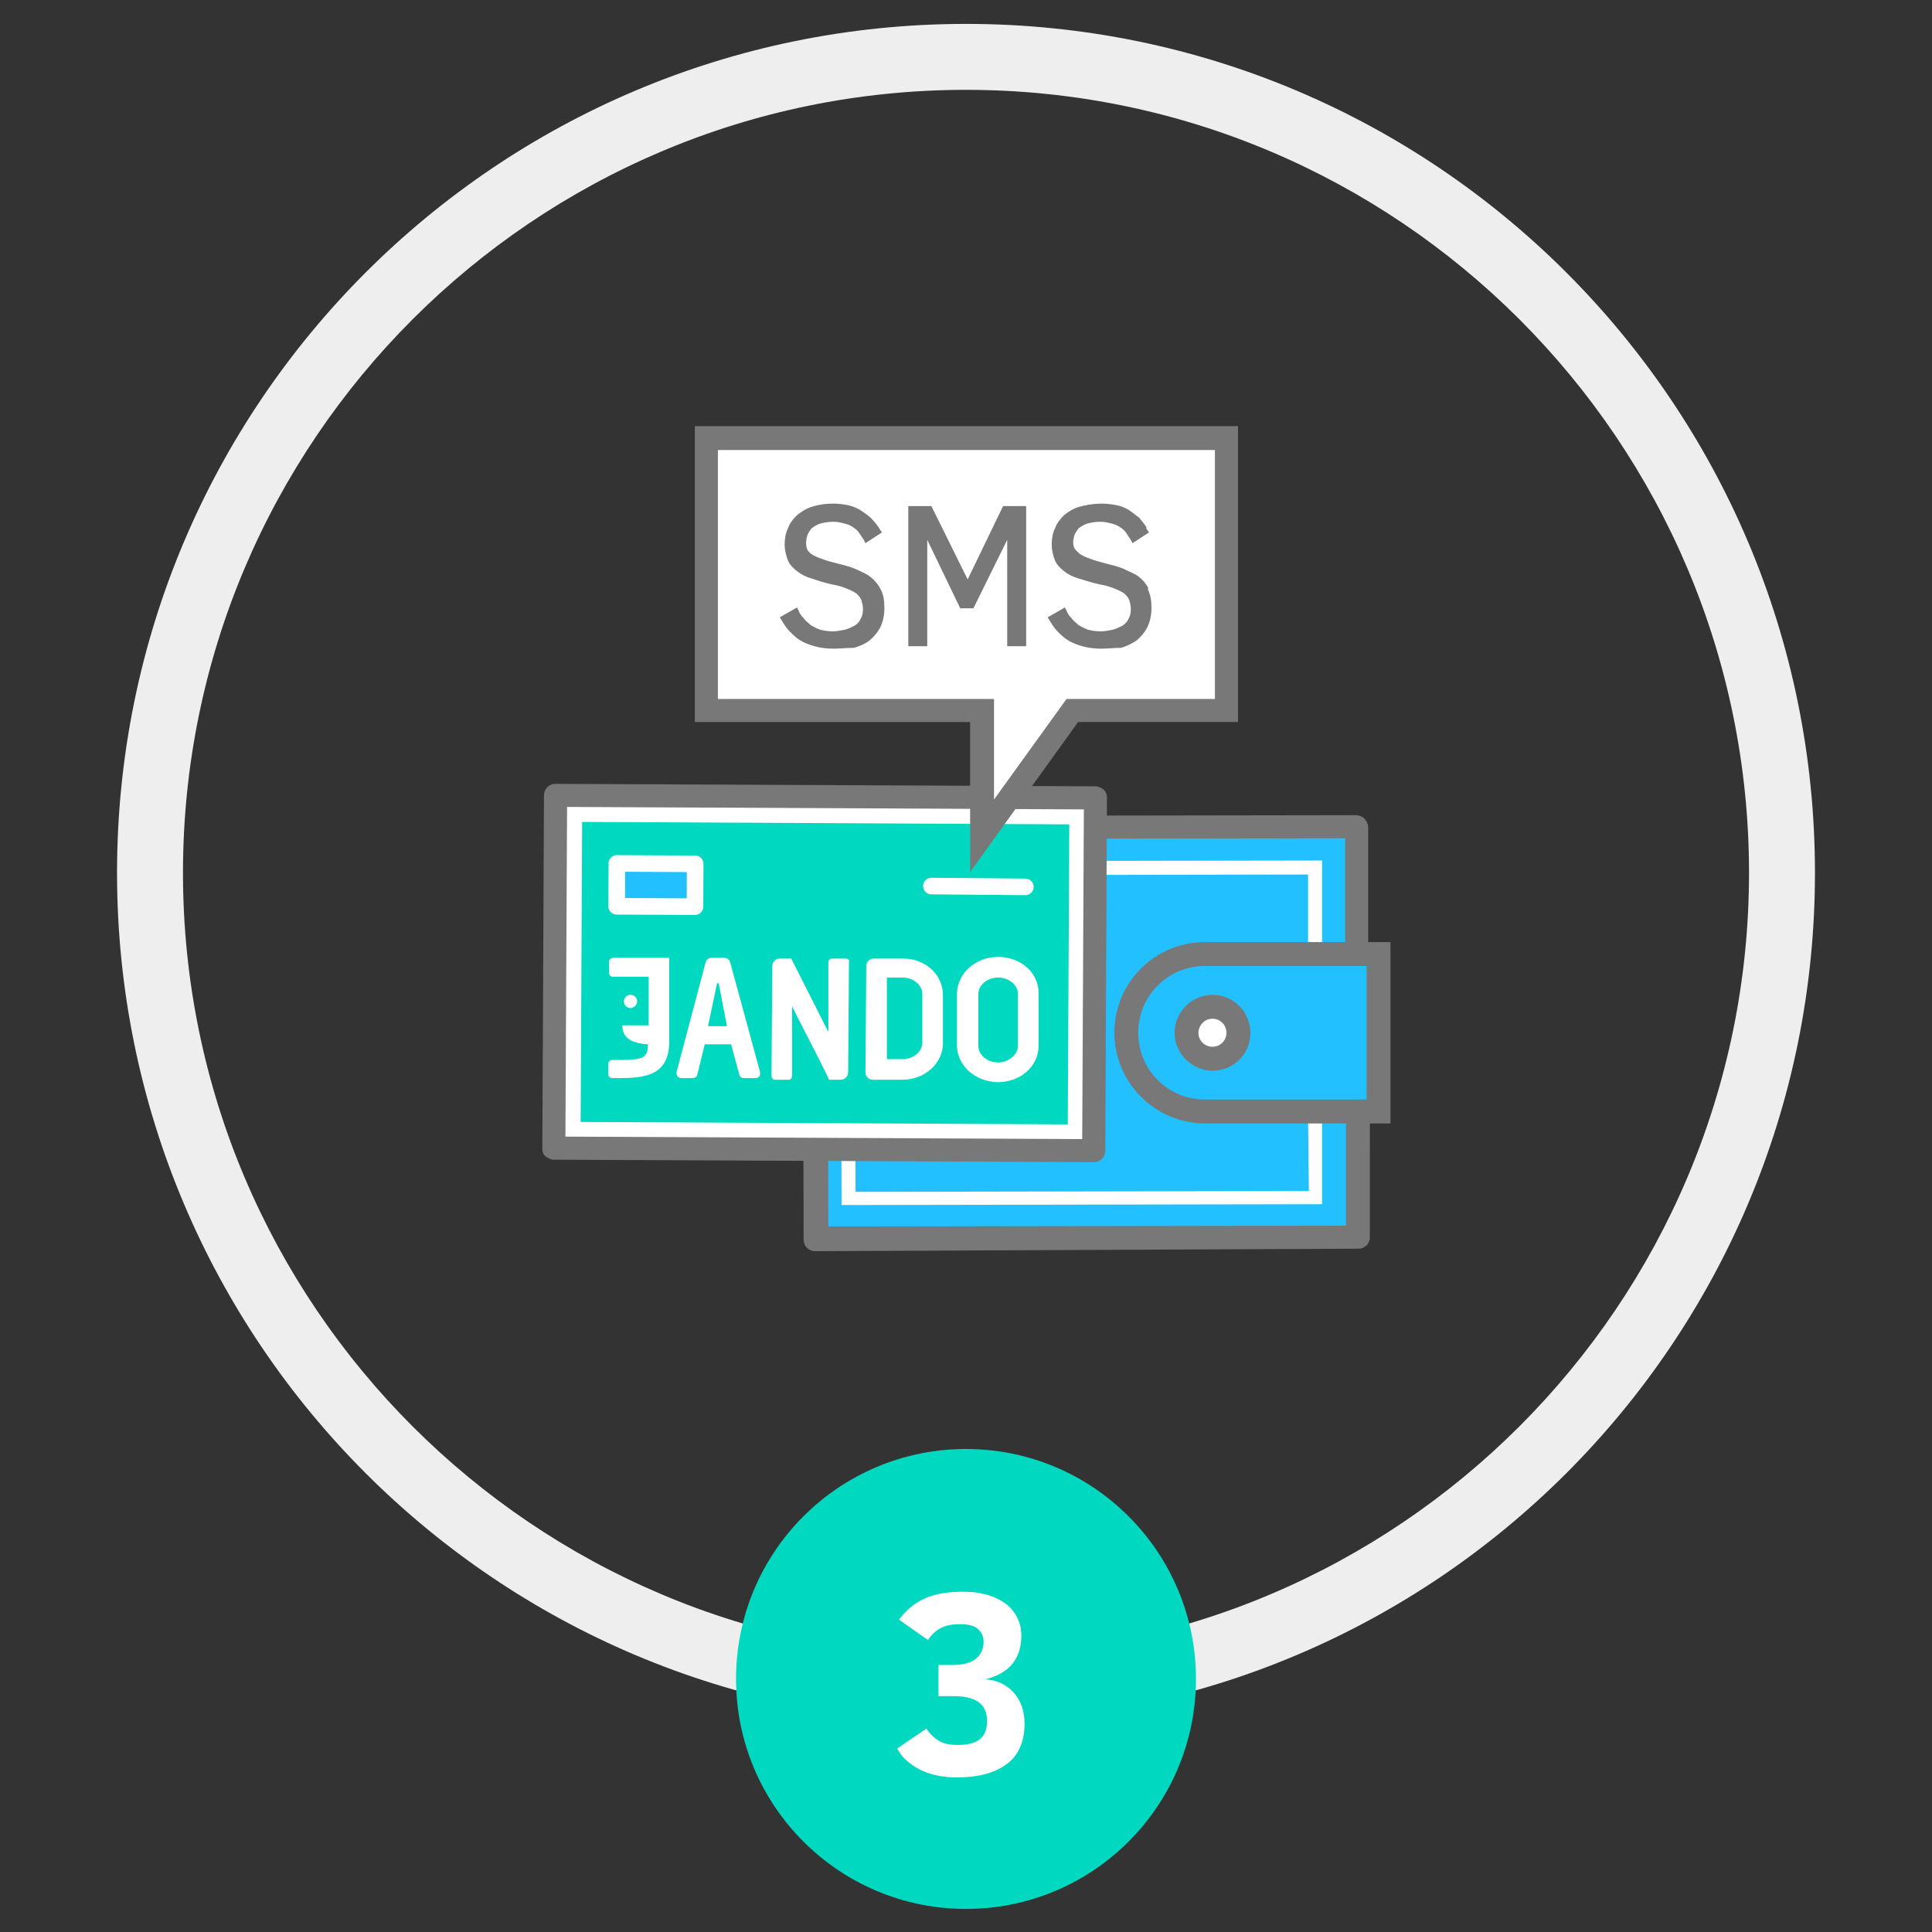 <?xml version="1.0" encoding="utf-8"?>
<!-- Generator: Adobe Illustrator 16.0.4, SVG Export Plug-In . SVG Version: 6.00 Build 0)  -->
<!DOCTYPE svg PUBLIC "-//W3C//DTD SVG 1.1//EN" "http://www.w3.org/Graphics/SVG/1.1/DTD/svg11.dtd">
<svg version="1.1" id="Layer_1" xmlns="http://www.w3.org/2000/svg" xmlns:xlink="http://www.w3.org/1999/xlink" x="0px" y="0px"
	 width="234.4px" height="234.4px" viewBox="0 0 234.4 234.4" enable-background="new 0 0 234.4 234.4" xml:space="preserve">
<rect x="0" y="0" width="234.4" height="234.4" fill="#333333" stroke="none"/>
<g id="Layer_2">
</g>
<g id="Layer_1_1_">
	<g>
		<g>
			<path fill="#EEEEEE" d="M117.2,10.9c52.4,0,95,42.6,95,95c0,52.399-42.6,95-95,95s-95-42.601-95-95
				C22.2,53.5,64.8,10.9,117.2,10.9 M117.2,2.9c-56.9,0-103,46.1-103,103c0,56.899,46.1,103,103,103s103-46.101,103-103
				C220.2,49,174.1,2.9,117.2,2.9L117.2,2.9z"/>
		</g>
		<circle fill="#00D9BF" cx="117.2" cy="203.7" r="27.9"/>
		<g>
			<g>
				<g id="wallet_4_">
					<g>
						<polyline fill="#23C0FF" points="164.5,134.6 164.5,150.2 98.9,150.3 98.8,100.4 164.5,100.3 164.5,115.9 						"/>
						<g>
							<path fill="#787878" d="M98.9,151.8c-0.8,0-1.4-0.6-1.4-1.399l-0.1-49.9c0-0.8,0.6-1.5,1.399-1.5l65.7-0.1
								c0.8,0,1.4,0.6,1.5,1.399V115.9c0,0.399-0.1,0.8-0.399,1c-0.301,0.3-0.601,0.399-1,0.399c-0.4,0-0.801-0.199-1-0.399
								c-0.301-0.3-0.4-0.601-0.4-1v-14.2l-62.8,0.1l0.1,47l62.8-0.1v-14.2c0-0.8,0.601-1.399,1.4-1.399s1.4,0.6,1.5,1.399V150.1
								c0,0.8-0.6,1.399-1.4,1.399L98.9,151.8L98.9,151.8z"/>
							<path fill="#787878" d="M164.5,151.3L98.8,151.4c-0.6,0-1-0.5-1-1l-0.1-49.9c0-0.6,0.5-1,1-1l65.7-0.1c0.6,0,1,0.5,1,1V116
								c0,0.601-0.5,1-1,1c-0.601,0-1-0.5-1-1v-14.6L99.8,101.5l0.101,47.8l63.6-0.1v-14.6c0-0.601,0.5-1,1-1c0.601,0,1,0.5,1,1
								v15.6C165.6,150.8,165.1,151.3,164.5,151.3L164.5,151.3z"/>
						</g>
					</g>
					<g>
						<polygon fill="#FFFFFF" points="160.4,146.1 102.1,146.2 102,104.5 160.4,104.4 160.4,115.9 158.7,115.9 158.7,106.1 
							103.7,106.2 103.8,144.6 158.8,144.5 158.7,135.3 160.4,135.3 						"/>
					</g>
					<g>
						<path fill="#23C0FF" d="M146.2,115.8c-5.3,0-9.5,4.301-9.5,9.601s4.3,9.5,9.6,9.5H167.4V115.8H146.2z"/>
						<g>
							<path fill="#787878" d="M146.2,136.3c-6,0-11-4.899-11-11c0-6.1,4.9-11,11-11h22.5v22H146.2z M146.2,117.2
								c-4.5,0-8.1,3.6-8.1,8.1s3.6,8.101,8.1,8.101h19.6v-16.2H146.2z"/>
							<path fill="#787878" d="M168.3,135.9h-22.1c-5.8,0-10.6-4.7-10.6-10.601c0-5.8,4.699-10.6,10.6-10.6h22.1V135.9L168.3,135.9z
								 M146.2,116.8c-4.7,0-8.5,3.801-8.5,8.5c0,4.7,3.8,8.5,8.5,8.5h20v-17H146.2L146.2,116.8z"/>
						</g>
					</g>
					<g>
						<path fill="#FFFFFF" d="M147.1,122.1c1.8,0,3.199,1.399,3.199,3.199c0,1.801-1.399,3.2-3.199,3.2c-1.801,0-3.2-1.399-3.2-3.2
							C143.9,123.6,145.3,122.1,147.1,122.1z"/>
						<g>
							<path fill="#787878" d="M147.1,129.9c-2.5,0-4.601-2.101-4.601-4.601s2.101-4.6,4.601-4.6c2.6,0,4.6,2.1,4.6,4.6
								C151.7,127.9,149.7,129.9,147.1,129.9L147.1,129.9z M147.1,123.6c-0.5,0-0.9,0.199-1.2,0.5c-0.3,0.3-0.5,0.8-0.5,1.199
								c0,1,0.8,1.7,1.7,1.7c1,0,1.699-0.8,1.699-1.7C148.8,124.4,148.1,123.6,147.1,123.6z"/>
							<path fill="#787878" d="M147.1,129.5c-2.301,0-4.2-1.899-4.2-4.2c0-2.3,1.899-4.199,4.2-4.199c2.3,0,4.199,1.899,4.199,4.199
								C151.3,127.6,149.4,129.5,147.1,129.5L147.1,129.5z M147.1,123.2c-1.2,0-2.101,1-2.101,2.1c0,1.2,1,2.101,2.101,2.101
								c1.199,0,2.1-1,2.1-2.101C149.2,124.1,148.3,123.2,147.1,123.2L147.1,123.2z"/>
						</g>
					</g>
				</g>
				<g id="amex-card_2_">
					<g>
						
							<rect x="67.301" y="96.701" transform="matrix(-1 -0.005 0.005 -1 199.55 236.668)" fill="#FFFFFF" width="65.501" height="42.8"/>
						<g>
							<path fill="#787878" d="M67.2,140.7c-0.4,0-0.7-0.2-1-0.4c-0.3-0.199-0.4-0.6-0.4-1L66,96.5c0-0.8,0.601-1.399,1.4-1.399
								l65.5,0.3c0.399,0,0.7,0.2,1,0.399c0.3,0.301,0.399,0.601,0.399,1L134.1,139.6c0,0.8-0.601,1.399-1.4,1.399L67.2,140.7z
								 M131.3,138.2l0.2-40l-62.7-0.3l-0.199,40L131.3,138.2z"/>
							<path fill="#787878" d="M132.7,140.7l-65.5-0.3c-0.6,0-1-0.5-1-1l0.2-42.8c0-0.601,0.5-1,1-1l65.5,0.3c0.6,0,1,0.5,1,1
								l-0.2,42.8C133.7,140.2,133.2,140.7,132.7,140.7L132.7,140.7z M68.2,138.3l63.5,0.301l0.2-40.801l-63.5-0.3L68.2,138.3
								L68.2,138.3z"/>
						</g>
					</g>
					
						<rect x="70.5" y="99.901" transform="matrix(-1 -0.005 0.005 -1 199.548 236.669)" fill="#00D9BF" width="59.101" height="36.4"/>
					<g>
						<path fill="#FFFFFF" d="M88.6,116.8c-0.101-0.399-0.4-0.6-0.801-0.6H86.4c-0.4,0-0.7,0.2-0.8,0.6L82.1,130
							c-0.101,0.4,0.1,0.8,0.6,0.8H84c0.3,0,0.5-0.1,0.601-0.399l0.899-3.7h3.2l1,3.7c0.1,0.3,0.3,0.399,0.6,0.399H91.6
							c0.5,0,0.699-0.3,0.6-0.8L88.6,116.8z M85.9,124.5l1.1-5.2l0,0h0.2l0,0l1,5.2H85.9z"/>
						<path fill="#FFFFFF" d="M109.6,116.3H106c-0.5,0-0.899,0.4-0.899,0.9L105,130.1c0,0.5,0.4,0.899,0.9,0.899h3.6
							c2.7,0,4.9-2,4.9-4.399v-5.7C114.5,118.3,112.3,116.3,109.6,116.3z M111.9,126.5c0,1.101-1.101,2-2.4,2H107.6V118.6h1.899
							c1.3,0,2.4,0.899,2.4,2V126.5z"/>
						<path fill="#FFFFFF" d="M121.1,116.1c-2.7,0-4.9,1.899-5,4.399v6.3c0,2.5,2.199,4.4,4.899,4.5c2.8,0,5-1.899,5-4.399v-6.3
							C126.1,118.1,123.9,116.1,121.1,116.1z M123.5,126.9c0,1.1-1.2,2-2.399,2c-1.301,0-2.4-0.9-2.4-2v-6.3c0-1.101,1.1-2,2.4-2
							c1.3,0,2.399,0.899,2.399,2V126.9z"/>
						<g>
							<g>
								<path fill="#FFFFFF" d="M74.4,116.2c-0.2,0-0.5,0.2-0.5,0.4v1.5c0,0.199,0.2,0.399,0.399,0.399h4.4v5.9h-3.2
									c0,1.7,1.4,2.2,3.101,2.3v0.1c0,1.801-0.9,1.801-4.301,1.801c-0.3,0-0.5,0.199-0.5,0.5v1.199c0,0.301,0.2,0.5,0.5,0.5h0.9
									c3.4,0,6-0.5,6-4.5v-10.1H74.4z M77.3,121.5c0-0.5-0.399-0.8-0.8-0.8c-0.5,0-0.8,0.4-0.8,0.8c0,0.5,0.4,0.8,0.8,0.8
									C76.9,122.3,77.3,121.9,77.3,121.5z"/>
							</g>
						</g>
						<path fill="#FFFFFF" d="M102.6,116.3h-1.7c-0.2,0-0.4,0.2-0.4,0.5v8.4l-4.5-8.9H94.6c-0.5,0-0.9,0.4-0.9,0.9l-0.1,13.3
							c0,0.3,0.199,0.5,0.399,0.5h1.7c0.2,0,0.4-0.2,0.4-0.5V122.1c1.5,3,3,5.8,4.5,8.899H102c0.5,0,0.9-0.399,0.9-0.899L103,116.8
							C103.1,116.5,102.9,116.3,102.6,116.3z"/>
					</g>
					
						<line fill="none" stroke="#FFFFFF" stroke-width="2.013" stroke-linecap="round" stroke-linejoin="round" stroke-miterlimit="10" x1="113" y1="107.5" x2="124.4" y2="107.6"/>
					
						<rect x="74.801" y="104.801" transform="matrix(-1 -0.005 0.005 -1 158.593 215.177)" fill="#23C0FF" stroke="#FFFFFF" stroke-width="2.013" stroke-linecap="round" stroke-linejoin="round" stroke-miterlimit="10" width="9.5" height="5.199"/>
				</g>
			</g>
			<g>
				<g>
					<polygon fill="#FFFFFF" points="130.1,86.2 148.8,86.2 148.8,53.1 85.7,53.1 85.7,86.2 119.1,86.2 119.1,101.4 					"/>
					<path fill="#787878" d="M117.7,87.6H84.3V51.7h65.9v35.9h-19.4L117.7,105.8V87.6z M120.6,84.7V97l8.8-12.2h18V54.6H87.1V84.8
						h33.5V84.7z"/>
					<path fill="#787878" d="M118.1,104.5V87.2H84.7v-35h65.1v35H130.6L118.1,104.5z M86.7,85.2h33.5v13.1l9.4-13.1H147.8v-31H86.7
						V85.2z"/>
				</g>
				<g>
					<path fill="#787878" d="M101.1,78.7c-0.801,0-1.601-0.1-2.301-0.3C98.1,78.2,97.6,78,97.1,77.7S96.2,77,95.8,76.6
						c-0.399-0.4-0.699-0.9-1-1.4L94.6,74.9l2.1-1.2l0.2,0.4c0.1,0.3,0.3,0.6,0.6,0.899c0.2,0.3,0.5,0.5,0.8,0.8
						C98.6,76,99,76.2,99.5,76.4c0.4,0.1,1,0.2,1.5,0.2s1-0.101,1.5-0.2c0.4-0.101,0.8-0.3,1.2-0.5c0.3-0.2,0.6-0.5,0.7-0.8
						c0.2-0.301,0.3-0.7,0.3-1.2c0-0.4-0.1-0.8-0.2-1.101c-0.1-0.3-0.3-0.5-0.6-0.8c-0.3-0.2-0.7-0.399-1.2-0.6s-1.1-0.4-1.8-0.5
						c-0.9-0.2-1.8-0.5-2.4-0.7c-0.7-0.2-1.3-0.5-1.8-0.9c-0.5-0.399-0.9-0.8-1.1-1.3c-0.2-0.5-0.4-1.2-0.4-1.899
						c0-0.7,0.1-1.4,0.4-2C95.8,63.5,96.2,63,96.7,62.5c0.5-0.399,1.1-0.8,1.8-1s1.5-0.3,2.5-0.3c0.7,0,1.3,0.1,1.9,0.2
						c0.6,0.1,1.1,0.399,1.6,0.6c0.5,0.3,0.9,0.601,1.3,1c0.4,0.4,0.7,0.8,1,1.3L107,64.6l-2,1.3l-0.2-0.4
						c-0.199-0.3-0.399-0.6-0.6-0.899c-0.2-0.301-0.5-0.5-0.8-0.7s-0.601-0.3-1-0.4c-0.4-0.1-0.8-0.2-1.3-0.2
						c-0.601,0-1.101,0.101-1.5,0.2c-0.4,0.101-0.7,0.3-1,0.5C98.3,64.2,98.2,64.5,98,64.8c-0.1,0.301-0.2,0.7-0.2,1.101
						c0,0.399,0.101,0.7,0.2,0.899c0.101,0.2,0.3,0.4,0.5,0.601c0.3,0.2,0.7,0.399,1.2,0.5c0.5,0.2,1.2,0.399,1.9,0.5
						c0.8,0.2,1.6,0.399,2.3,0.7c0.7,0.3,1.3,0.6,1.8,1c0.5,0.399,0.9,0.899,1.2,1.5c0.3,0.6,0.399,1.3,0.399,2.199
						c0,0.9-0.199,1.7-0.5,2.301c-0.3,0.6-0.8,1.199-1.3,1.6s-1.2,0.7-1.899,0.9C102.7,78.6,101.9,78.7,101.1,78.7z"/>
					<path fill="#787878" d="M106.7,73.7c0,0.8-0.2,1.5-0.4,2.1c-0.3,0.601-0.699,1-1.199,1.4S104,77.8,103.3,78
						c-0.699,0.2-1.399,0.2-2.199,0.2c-0.801,0-1.5-0.1-2.2-0.2C98.3,77.8,97.7,77.6,97.3,77.3c-0.5-0.3-0.899-0.6-1.199-1
						C95.8,75.9,95.5,75.5,95.2,75l1.4-0.8c0.199,0.3,0.399,0.6,0.6,0.9c0.2,0.3,0.6,0.6,0.9,0.8c0.399,0.2,0.8,0.5,1.3,0.6
						c0.5,0.2,1,0.2,1.7,0.2c0.6,0,1.1-0.1,1.6-0.2c0.5-0.1,0.9-0.3,1.3-0.6c0.4-0.2,0.7-0.601,0.9-1c0.2-0.4,0.3-0.8,0.3-1.4
						c0-0.5-0.1-0.899-0.2-1.3c-0.2-0.3-0.399-0.6-0.7-0.9c-0.3-0.3-0.8-0.5-1.3-0.699c-0.5-0.2-1.1-0.4-1.8-0.601
						c-0.9-0.2-1.7-0.5-2.4-0.7C98.1,69.1,97.6,68.8,97.1,68.5c-0.4-0.3-0.801-0.7-1-1.2c-0.2-0.5-0.301-1.1-0.301-1.8
						s0.101-1.3,0.301-1.8c0.199-0.6,0.5-1,1-1.4C97.5,61.9,98.1,61.6,98.8,61.4c0.7-0.2,1.4-0.3,2.301-0.3
						c0.699,0,1.3,0.1,1.8,0.199c0.5,0.101,1,0.301,1.5,0.601c0.399,0.3,0.8,0.6,1.2,0.899c0.3,0.4,0.699,0.801,0.899,1.2l-1.3,0.9
						c-0.2-0.4-0.4-0.7-0.7-1s-0.6-0.5-0.899-0.8c-0.301-0.2-0.7-0.4-1.101-0.5c-0.399-0.101-0.899-0.2-1.399-0.2
						c-0.601,0-1.2,0.1-1.601,0.2c-0.5,0.1-0.8,0.3-1.1,0.6s-0.5,0.6-0.7,0.9c-0.1,0.399-0.2,0.8-0.2,1.199
						c0,0.4,0.101,0.801,0.2,1.101s0.4,0.5,0.7,0.8c0.3,0.2,0.7,0.4,1.3,0.6c0.5,0.2,1.2,0.4,2,0.601s1.6,0.399,2.2,0.7
						c0.6,0.3,1.2,0.5,1.7,0.899c0.5,0.4,0.8,0.8,1.1,1.3C106.6,72.3,106.7,73,106.7,73.7z"/>
					<polygon fill="#787878" points="122.2,78.4 122.2,65.5 118.1,73.8 116.5,73.8 112.5,65.5 112.5,78.4 110.2,78.4 110.2,61.4 
						113,61.4 117.4,70.3 121.7,61.4 124.5,61.4 124.5,78.4 					"/>
					<path fill="#787878" d="M122.6,78V63.7l-4.7,9.7H116.8l-4.699-9.7V78h-1.5V61.8h2.199l4.601,9.4l4.6-9.4h2.2V78H122.6z"/>
					<path fill="#787878" d="M133.6,78.7c-0.801,0-1.601-0.1-2.301-0.3c-0.699-0.2-1.199-0.4-1.699-0.7s-0.9-0.7-1.301-1.1
						c-0.399-0.4-0.699-0.9-1-1.4l-0.199-0.3l2.1-1.2l0.2,0.4c0.1,0.3,0.3,0.6,0.6,0.899c0.2,0.3,0.5,0.5,0.8,0.8
						c0.301,0.2,0.7,0.4,1.2,0.601c0.4,0.1,1,0.2,1.5,0.2s1-0.101,1.5-0.2c0.4-0.101,0.8-0.3,1.2-0.5c0.3-0.2,0.6-0.5,0.7-0.8
						c0.2-0.301,0.3-0.7,0.3-1.2c0-0.4-0.1-0.8-0.2-1.101c-0.1-0.3-0.3-0.5-0.6-0.8c-0.3-0.2-0.7-0.399-1.2-0.6s-1.1-0.4-1.8-0.5
						c-0.9-0.2-1.8-0.5-2.5-0.7s-1.3-0.5-1.8-0.9c-0.5-0.399-0.9-0.8-1.101-1.3S127.6,66.8,127.6,66.1c0-0.7,0.1-1.4,0.399-2
						C128.2,63.5,128.6,63,129.1,62.5c0.5-0.399,1.1-0.8,1.8-1s1.5-0.3,2.5-0.3c0.7,0,1.3,0.1,1.899,0.2
						C135.9,61.5,136.4,61.8,136.9,62c0.5,0.3,0.899,0.601,1.3,1c0.4,0.4,0.7,0.8,1,1.3l0.2,0.301l-2,1.3l-0.2-0.4
						c-0.2-0.3-0.4-0.6-0.6-0.899c-0.2-0.301-0.5-0.5-0.801-0.7c-0.3-0.2-0.6-0.3-1-0.4c-0.399-0.1-0.8-0.2-1.3-0.2
						c-0.6,0-1.1,0.101-1.5,0.2c-0.399,0.101-0.7,0.3-1,0.5s-0.399,0.5-0.6,0.8c-0.101,0.301-0.2,0.7-0.2,1.101
						c0,0.399,0.1,0.7,0.2,0.899c0.1,0.2,0.3,0.4,0.5,0.601c0.3,0.2,0.7,0.399,1.2,0.5c0.5,0.2,1.199,0.399,1.899,0.5
						c0.9,0.2,1.601,0.399,2.3,0.7c0.7,0.3,1.301,0.6,1.801,1C138.6,70.5,139,71,139.3,71.6c0.301,0.6,0.4,1.3,0.4,2.199
						c0,0.9-0.2,1.7-0.5,2.301c-0.3,0.6-0.8,1.199-1.3,1.6c-0.601,0.4-1.2,0.7-1.9,0.9C135.2,78.6,134.4,78.7,133.6,78.7z"/>
					<path fill="#787878" d="M139.3,73.7c0,0.8-0.1,1.5-0.399,2.1c-0.3,0.601-0.7,1-1.2,1.4s-1.1,0.6-1.8,0.8s-1.4,0.2-2.2,0.2
						s-1.5-0.1-2.2-0.2c-0.6-0.2-1.2-0.399-1.6-0.7c-0.5-0.3-0.9-0.6-1.2-1c-0.3-0.399-0.6-0.8-0.9-1.3l1.4-0.8
						c0.2,0.3,0.4,0.6,0.6,0.9c0.2,0.3,0.601,0.6,0.9,0.8c0.4,0.2,0.8,0.5,1.3,0.6c0.5,0.2,1,0.2,1.7,0.2c0.6,0,1.1-0.1,1.6-0.2
						c0.5-0.1,0.9-0.3,1.301-0.6c0.399-0.2,0.699-0.601,0.899-1c0.2-0.4,0.3-0.8,0.3-1.4c0-0.5-0.1-0.899-0.199-1.3
						c-0.2-0.3-0.4-0.6-0.7-0.9c-0.3-0.3-0.8-0.5-1.3-0.699c-0.5-0.2-1.101-0.4-1.801-0.601c-0.899-0.2-1.699-0.5-2.399-0.7
						c-0.7-0.199-1.2-0.5-1.7-0.8c-0.4-0.3-0.8-0.7-1-1.2s-0.3-1.1-0.3-1.8s0.1-1.3,0.3-1.8c0.2-0.6,0.5-1,1-1.4
						c0.4-0.399,1-0.699,1.7-0.899s1.399-0.3,2.3-0.3c0.7,0,1.3,0.1,1.8,0.199c0.5,0.101,1,0.301,1.5,0.601
						c0.4,0.3,0.8,0.6,1.2,0.899c0.3,0.4,0.7,0.801,0.9,1.2l-1.301,0.9c-0.199-0.4-0.399-0.7-0.699-1c-0.301-0.3-0.5-0.5-0.9-0.8
						c-0.3-0.2-0.7-0.4-1.1-0.5c-0.4-0.101-0.9-0.2-1.4-0.2c-0.6,0-1.2,0.1-1.6,0.2c-0.5,0.1-0.801,0.3-1.101,0.6s-0.5,0.6-0.7,0.9
						c-0.1,0.399-0.199,0.8-0.199,1.199c0,0.4,0.1,0.801,0.199,1.101c0.101,0.3,0.4,0.5,0.7,0.8c0.3,0.2,0.7,0.4,1.3,0.6
						c0.5,0.2,1.2,0.4,2,0.601c0.801,0.2,1.601,0.399,2.2,0.7c0.601,0.3,1.2,0.5,1.7,0.899c0.5,0.4,0.8,0.8,1.1,1.3
						C139.1,72.3,139.3,73,139.3,73.7z"/>
				</g>
			</g>
		</g>
		<g enable-background="new    ">
			<path fill="#FFFFFF" d="M124.301,209.113c0,2.219-0.727,3.862-2.18,4.93c-1.453,1.068-3.45,1.602-5.992,1.602
				c-1.812,0-3.347-0.331-4.602-0.992c-1.255-0.661-2.148-1.497-2.68-2.508l3.547-2.422c0.385,0.594,0.864,1.073,1.438,1.438
				c0.573,0.365,1.354,0.547,2.344,0.547c1.25,0,2.159-0.239,2.727-0.719c0.567-0.479,0.852-1.213,0.852-2.203c0-2-1.323-3-3.969-3
				h-1.922v-3.781h1.672c1.323,0,2.286-0.26,2.891-0.781c0.604-0.521,0.906-1.197,0.906-2.031c0-0.614-0.219-1.125-0.656-1.531
				s-1.156-0.609-2.156-0.609s-1.8,0.159-2.398,0.477c-0.599,0.318-1.112,0.8-1.539,1.445l-3.516-2.469
				c0.854-1.156,1.888-2.01,3.102-2.562c1.213-0.552,2.773-0.828,4.68-0.828c1.448,0,2.711,0.227,3.789,0.68
				s1.894,1.081,2.445,1.883c0.552,0.803,0.828,1.719,0.828,2.75c0,2.823-1.458,4.594-4.375,5.312
				c1.427,0.094,2.578,0.633,3.453,1.617S124.301,207.593,124.301,209.113z"/>
		</g>
	</g>
</g>
</svg>
